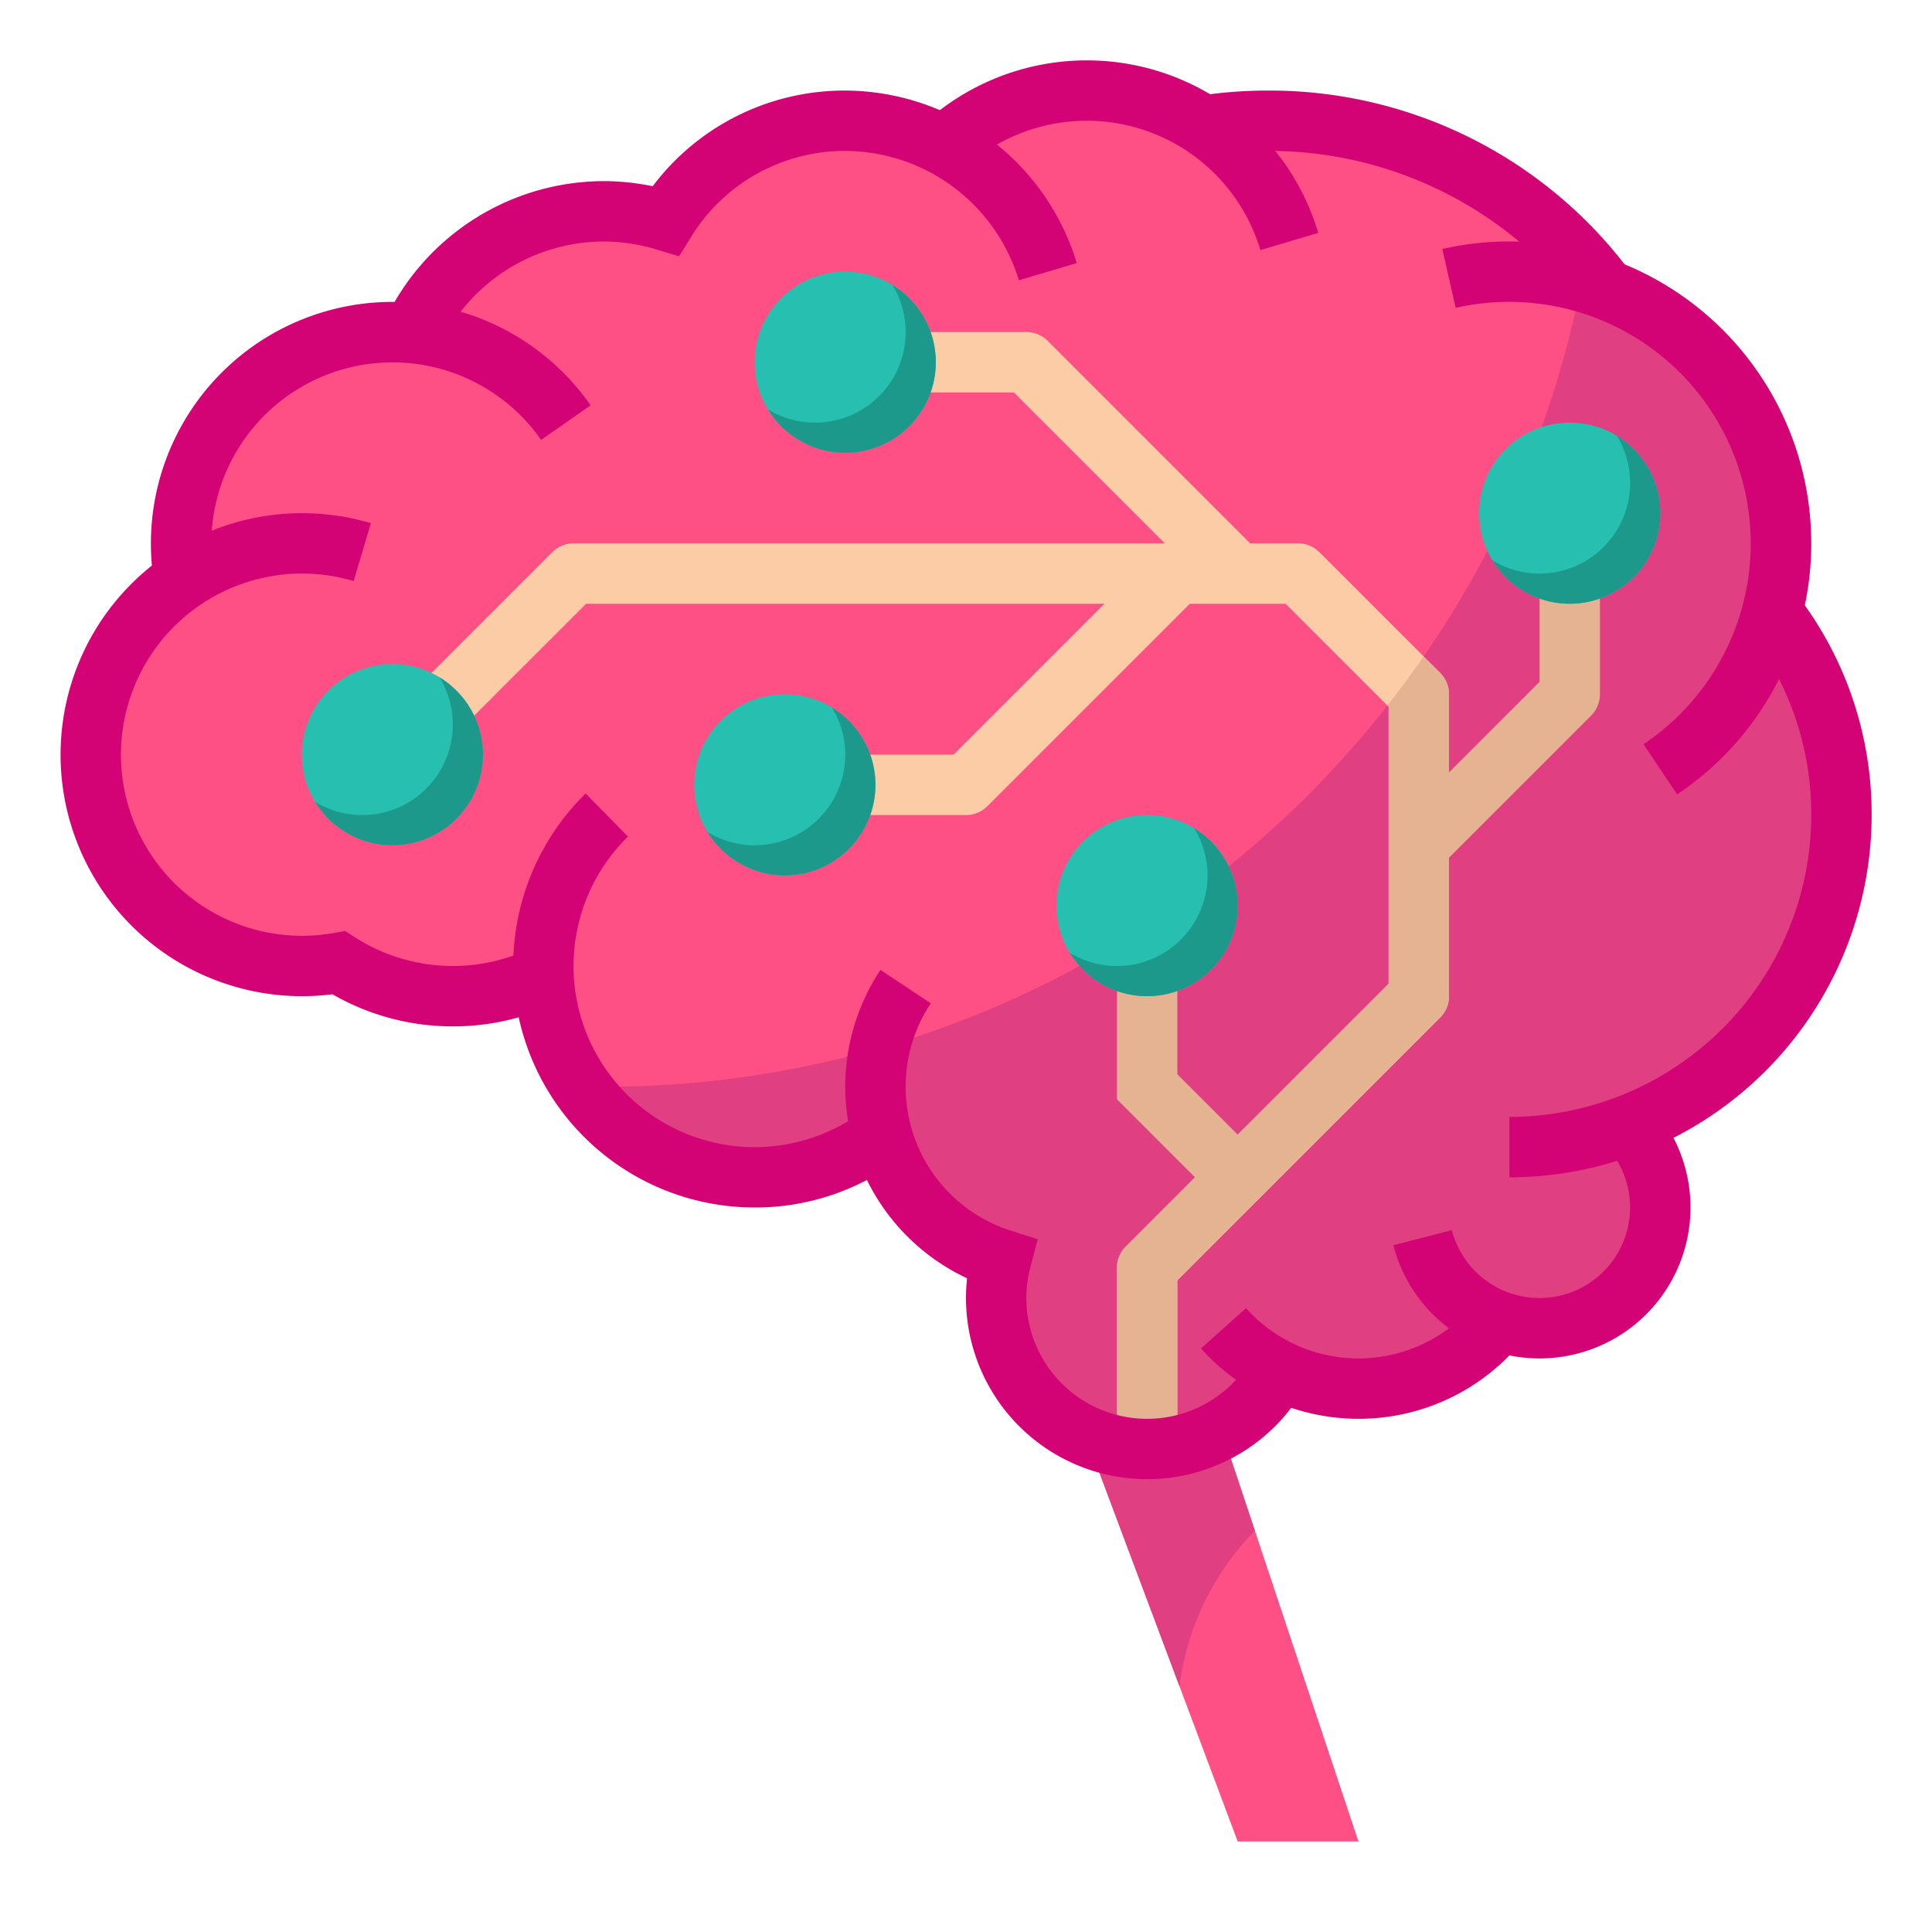 <svg id="flat" height="512" viewBox="0 0 512 512" width="512" xmlns="http://www.w3.org/2000/svg"><path d="m320 368 40 120h-32l-48-128z" fill="#ff5086"/><path d="m332.551 405.652-12.551-37.652-40-8 32.591 86.91a71.757 71.757 0 0 1 19.96-41.258z" fill="#e03f81"/><path d="m144.058 258.581a56.005 56.005 0 0 0 89.679 42.12 48.015 48.015 0 0 0 31.6 33.018 40.01 40.01 0 0 0 73.756 29.5 48.041 48.041 0 0 0 58.241-13.04 32 32 0 0 0 34.109-51.96 88.031 88.031 0 0 0 38.236-135.976l.038-.172a72.112 72.112 0 0 0 -44.2-85.42 112.224 112.224 0 0 0 -106.617-43.351 56 56 0 0 0 -68.553 5.252 56.092 56.092 0 0 0 -73.947 19.933 57 57 0 0 0 -16.4-2.485 55.981 55.981 0 0 0 -50.735 32.244q-2.599-.244-5.265-.244a56.05 56.05 0 0 0 -55.2 65.48l-.109.084a56.019 56.019 0 0 0 41.083 101.586 56.073 56.073 0 0 0 54.284 3.431z" fill="#ff5086"/><path d="m488 216a87.614 87.614 0 0 0 -18.324-53.758l.038-.172a72.112 72.112 0 0 0 -44.2-85.42q-2.618-3.474-5.5-6.726c-21.739 123.91-129.876 218.076-260.014 218.076-2.006 0-4-.031-6-.076a56 56 0 0 0 79.737 12.776 48.016 48.016 0 0 0 31.6 33.018 40.011 40.011 0 0 0 73.757 29.5 48.041 48.041 0 0 0 58.241-13.04 32 32 0 0 0 34.109-51.96 88.034 88.034 0 0 0 56.556-82.218z" fill="#e03f81"/><path d="m312 384h-16v-48a8 8 0 0 1 2.343-5.657l69.657-69.656v-73.374l-27.313-27.313h-185.374l-45.656 45.657-11.314-11.314 48-48a8 8 0 0 1 5.657-2.343h192a8 8 0 0 1 5.657 2.343l32 32a8 8 0 0 1 2.343 5.657v80a8 8 0 0 1 -2.343 5.657l-69.657 69.656z" fill="#fccca7"/><path d="m312 339.313 69.657-69.656a8 8 0 0 0 2.343-5.657v-80a8 8 0 0 0 -2.343-5.657l-4.38-4.38q-4.606 6.663-9.607 13.021l.33.329v73.374l-69.657 69.656a8 8 0 0 0 -2.343 5.657v47.2a40.154 40.154 0 0 0 16-.006z" fill="#e5b391"/><path d="m322.343 157.657-53.656-53.657h-44.687v-16h48a8 8 0 0 1 5.657 2.343l56 56z" fill="#fccca7"/><path d="m256 216h-48v-16h44.687l53.656-53.657 11.314 11.314-56 56a8 8 0 0 1 -5.657 2.343z" fill="#fccca7"/><path d="m381.657 229.657-11.314-11.314 37.657-37.656v-44.687h16v48a8 8 0 0 1 -2.343 5.657z" fill="#e5b391"/><path d="m322.343 317.657-26.343-26.344v-51.313h16v44.687l21.657 21.656z" fill="#e5b391"/><circle cx="224" cy="96" fill="#26bfb0" r="24"/><circle cx="208" cy="208" fill="#26bfb0" r="24"/><circle cx="416" cy="136" fill="#26bfb0" r="24"/><circle cx="304" cy="240" fill="#26bfb0" r="24"/><g fill="#d30275"><path d="m40.913 154.824a64.009 64.009 0 0 1 115.609-47.4l-13.122 9.151a48.019 48.019 0 0 0 -86.714 35.56z"/><path d="m116.507 91.663-14.488-6.789a64.28 64.28 0 0 1 57.981-36.874 63.43 63.43 0 0 1 12.97 1.358 63.6 63.6 0 0 1 51.03-25.358 64.384 64.384 0 0 1 61.349 45.717l-15.336 4.564a48.285 48.285 0 0 0 -46.013-34.281 47.765 47.765 0 0 0 -40.8 22.707l-3.24 5.214-5.875-1.78a49.239 49.239 0 0 0 -14.085-2.141 48.219 48.219 0 0 0 -43.493 27.663z"/><path d="m334.013 66.281a48.014 48.014 0 0 0 -78.287-21.812l-10.762-11.84a64.015 64.015 0 0 1 104.385 29.088z"/><path d="m419.115 81.478a103.234 103.234 0 0 0 -83.115-41.478 105.261 105.261 0 0 0 -15.891 1.2l-2.421-15.81a121.328 121.328 0 0 1 18.312-1.39 119.11 119.11 0 0 1 95.9 47.849z"/><path d="m444.452 210.522-8.9-13.295a64.025 64.025 0 0 0 -49.783-115.641l-3.54-15.6a80.014 80.014 0 0 1 62.223 144.54z"/><path d="m400 312v-16a80.091 80.091 0 0 0 80-80 79.233 79.233 0 0 0 -16.653-48.867l12.66-9.783a95.092 95.092 0 0 1 19.993 58.65 96.108 96.108 0 0 1 -96 96z"/><path d="m120 272a63.8 63.8 0 0 1 -31.9-8.509 64.763 64.763 0 0 1 -8.1.509 64 64 0 1 1 18.282-125.349l-4.562 15.336a48 48 0 1 0 -5.333 93.284l3.08-.542 2.631 1.69a48.08 48.08 0 0 0 46.523 2.94l6.879 14.441a63.435 63.435 0 0 1 -27.5 6.2z"/><path d="m200 320a64 64 0 0 1 -44.788-109.717l11.2 11.428a48 48 0 0 0 62.5 72.608l9.649 12.764a63.453 63.453 0 0 1 -38.561 12.917z"/><path d="m408 360a39.979 39.979 0 0 1 -38.739-30l15.494-3.989a24 24 0 1 0 40.824-22.345l11.717-10.9a40 40 0 0 1 -29.296 67.234z"/><path d="m360 376a56.083 56.083 0 0 1 -41.717-18.641l11.917-10.677a40 40 0 0 0 60.914-1.54l12.438 10.065a55.8 55.8 0 0 1 -43.552 20.793z"/><path d="m304 392a48.027 48.027 0 0 1 -47.716-53.242 56.04 56.04 0 0 1 -22.949-81.725l13.324 8.857a40.025 40.025 0 0 0 21.112 60.21l7.246 2.317-1.951 7.353a32.01 32.01 0 0 0 59.018 23.586l14.029 7.692a48.023 48.023 0 0 1 -42.113 24.952z"/></g><circle cx="104" cy="200" fill="#26bfb0" r="24"/><path d="m116.494 179.506a24 24 0 0 1 -32.988 32.988 24 24 0 1 0 32.988-32.988z" fill="#1c998a"/><path d="m236.494 75.506a24 24 0 0 1 -32.988 32.988 24 24 0 1 0 32.988-32.988z" fill="#1c998a"/><path d="m316.494 219.506a24 24 0 0 1 -32.988 32.988 24 24 0 1 0 32.988-32.988z" fill="#1c998a"/><path d="m428.494 115.506a24 24 0 0 1 -32.988 32.988 24 24 0 1 0 32.988-32.988z" fill="#1c998a"/><path d="m220.494 187.506a24 24 0 0 1 -32.988 32.988 24 24 0 1 0 32.988-32.988z" fill="#1c998a"/></svg>